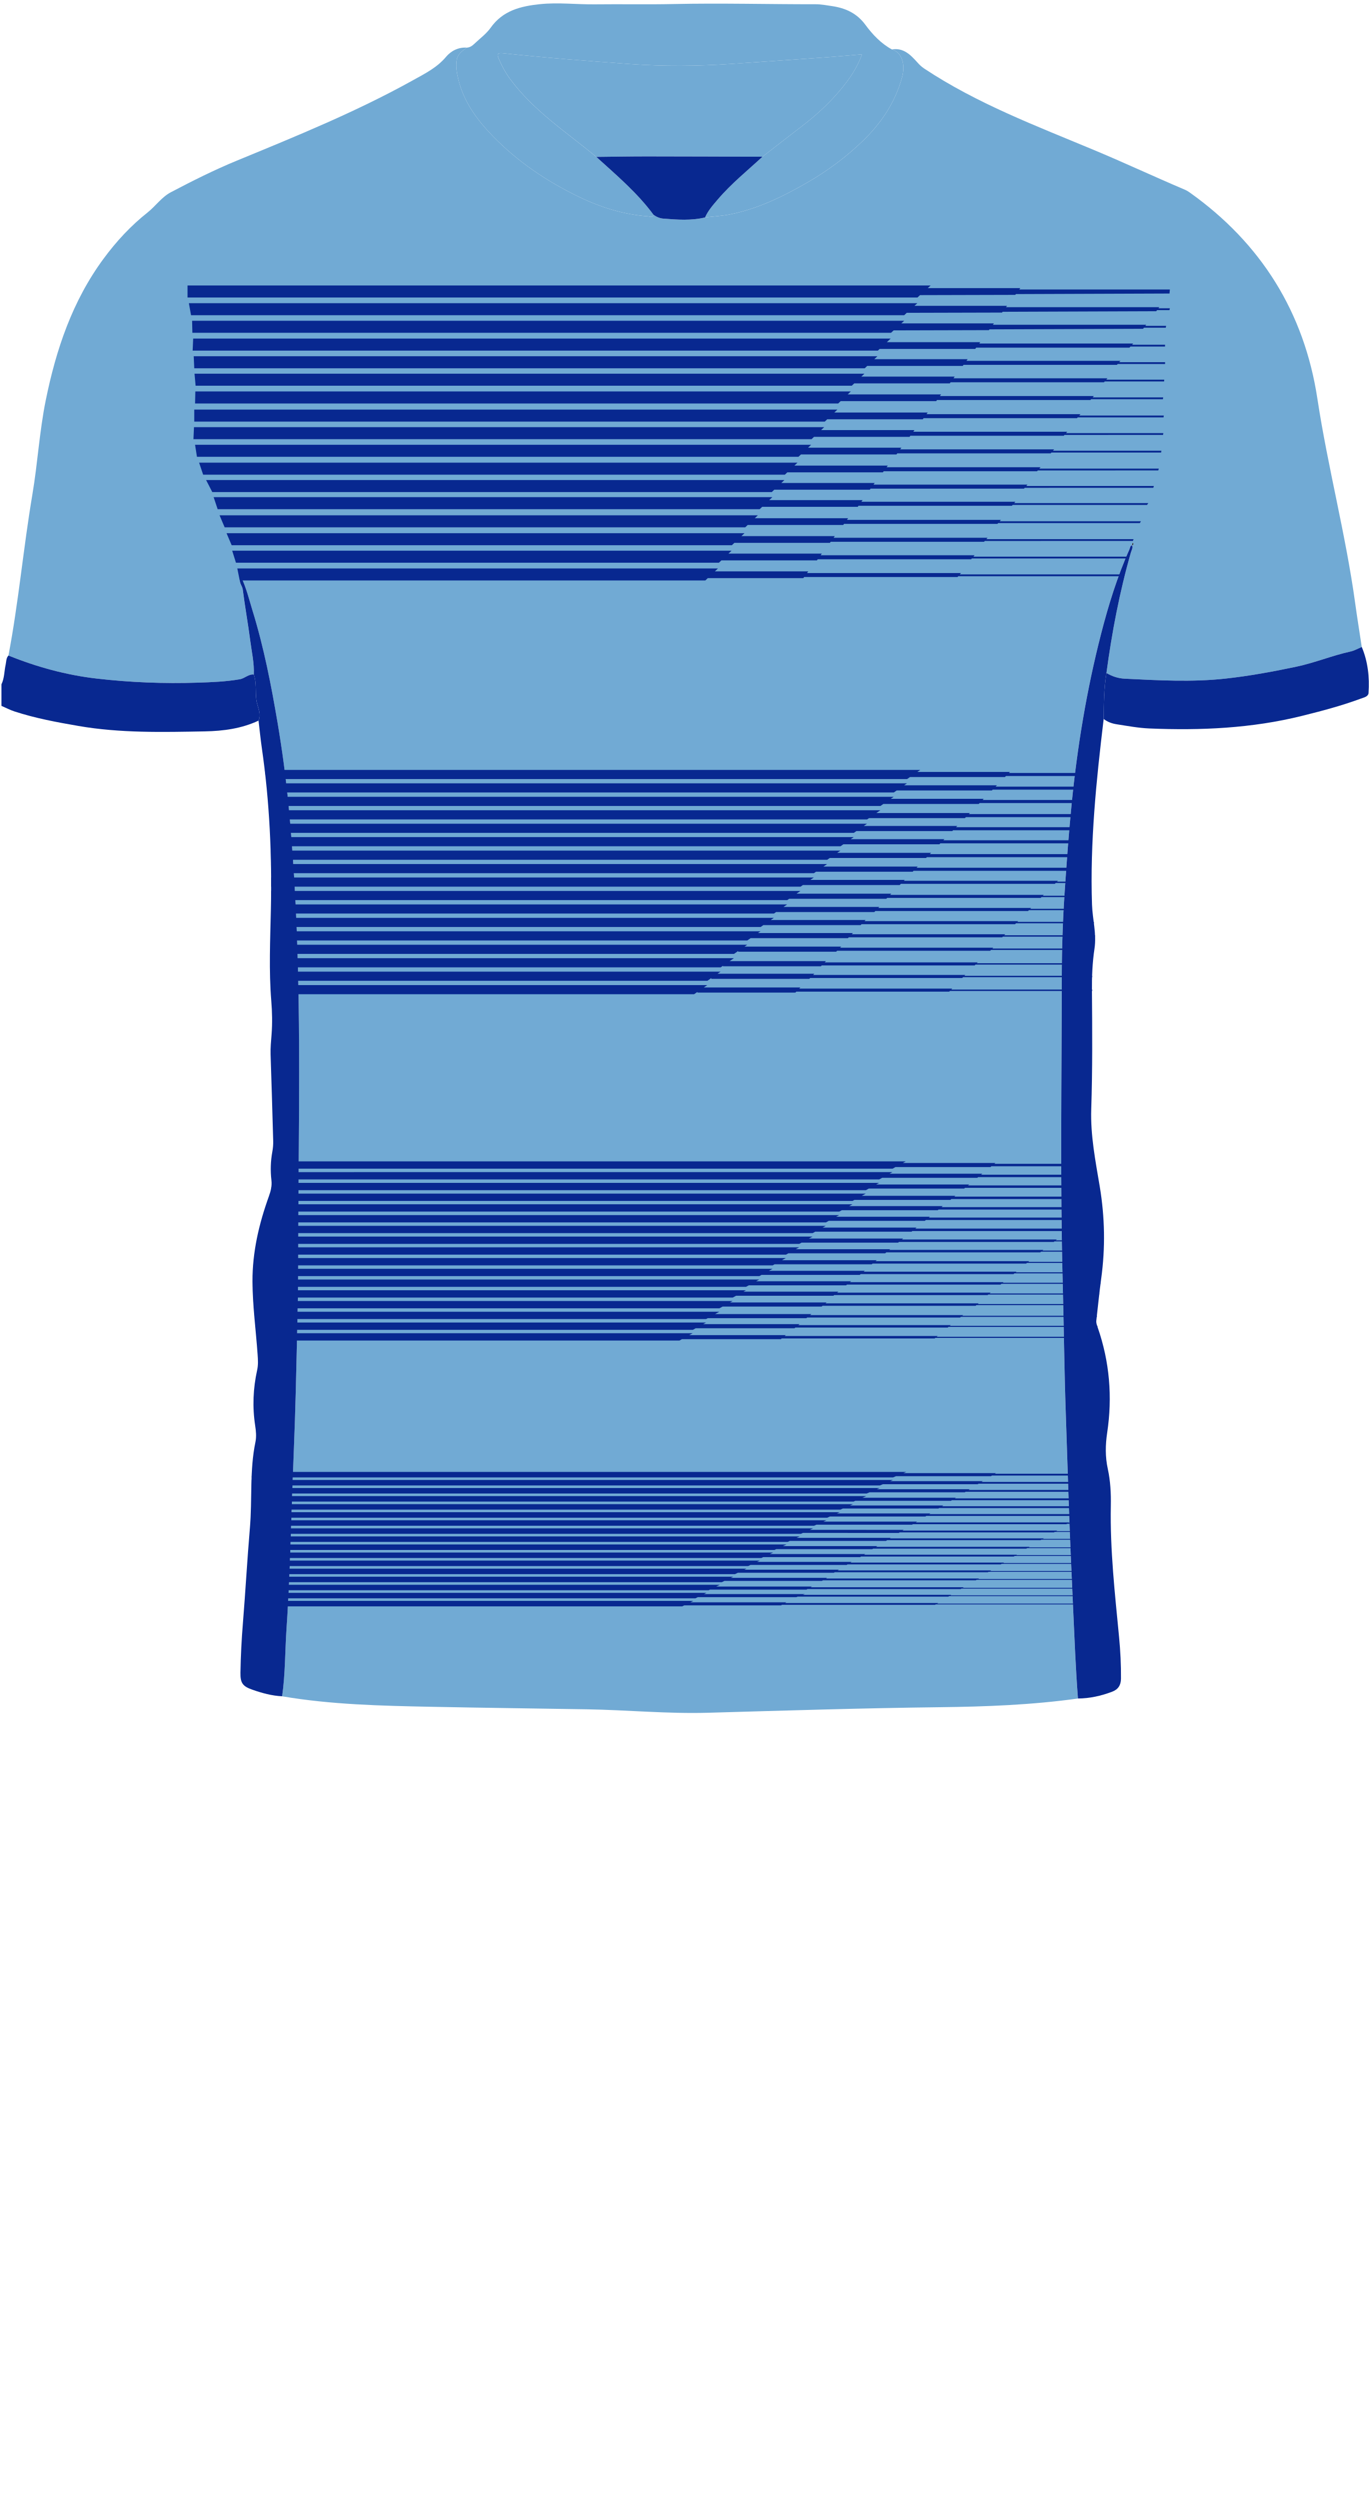<!--?xml version="1.0" encoding="utf-8"?-->
<!-- Generator: Adobe Illustrator 24.2.3, SVG Export Plug-In . SVG Version: 6.00 Build 0)  -->
<svg version="1.1" id="Camada_1" xmlns="http://www.w3.org/2000/svg" xmlns:xlink="http://www.w3.org/1999/xlink" x="0px" y="0px" viewBox="0 0 229 418" enable-background="new 0 0 229 418" xml:space="preserve">
<g onclick="select(this)" class="" id="estampa-primaria" fill="#71aad4">
	<path d="M42.453,112.778c-0.896-0.102-1.492,0.643-2.341,0.789
		c-2.329,0.402-4.669,0.489-7.019,0.566c-5.665,0.184-11.318-0.033-16.94-0.684
		c-5.078-0.588-9.992-1.933-14.739-3.852c1.697-8.915,2.489-17.963,4-26.905
		c0.886-5.239,1.179-10.56,2.24-15.778c1.729-8.505,4.452-16.588,9.668-23.661
		c2.122-2.878,4.538-5.491,7.34-7.71c1.364-1.08,2.364-2.584,3.925-3.405
		c3.61-1.899,7.258-3.728,11.032-5.281c9.991-4.113,20.001-8.18,29.465-13.442
		c1.975-1.098,3.998-2.095,5.516-3.9c0.844-1.003,2.058-1.647,3.495-1.552
		c-0.756,0.533-1.533,1.066-1.699,2.063c-0.173,1.038-0.004,2.061,0.231,3.081
		c0.883,3.838,3.133,6.89,5.784,9.624c4.141,4.271,9.016,7.563,14.371,10.152
		c3.689,1.784,7.536,2.99,11.64,3.29c0.312,0.023,0.73,0.281,0.904-0.251
		c0.494,0.343,1.018,0.58,1.634,0.628c2.335,0.184,4.667,0.363,6.98-0.197
		c1.42-0.17,2.858-0.246,4.255-0.528c4.653-0.939,8.857-3.005,12.928-5.357
		c3.301-1.907,6.357-4.179,9.102-6.809c3.097-2.967,5.471-6.426,6.642-10.647
		c0.619-2.234,0.016-4.273-1.676-4.744c1.942-0.323,3.118,0.898,4.249,2.153
		c0.347,0.386,0.685,0.727,1.128,1.021c8.872,5.889,18.79,9.613,28.527,13.682
		c5.067,2.118,10.038,4.444,15.091,6.587c0.285,0.121,0.559,0.284,0.812,0.464
		c11.967,8.495,19.178,20.083,21.368,34.482c1.744,11.467,4.739,22.683,6.319,34.167
		c0.337,2.452,0.734,4.896,1.104,7.343c-0.623,0.259-1.225,0.617-1.873,0.759
		c-3.073,0.671-5.981,1.887-9.074,2.541c-3.941,0.833-7.895,1.559-11.886,1.994
		c-5.594,0.61-11.216,0.285-16.823,0.011c-1.076-0.053-2.115-0.387-3.054-0.956
		c0.913-6.797,2.195-13.519,4.081-20.119c0.116-0.405,0.406-0.798,0.186-1.258
		c0.229,0.014,0.22-0.145,0.208-0.297c-0.002-0.03-0.049-0.057-0.075-0.085
		c-0.038,0.134-0.075,0.268-0.113,0.402c-0.338,0.089-0.329,0.433-0.43,0.66
		c-2.042,4.574-3.519,9.347-4.761,14.182c-2.408,9.376-3.984,18.897-4.931,28.537
		c-0.471,4.788-0.818,9.583-1.14,14.377c-0.324,4.814-0.49,9.647-0.494,14.473
		c-0.014,17.026-0.293,34.051,0.154,51.078c0.192,7.304,0.26,14.611,0.515,21.916
		c0.17,4.865,0.32,9.731,0.485,14.597c0.203,5.981,0.459,11.958,0.741,17.936
		c0.237,5.022,0.416,10.045,0.81,15.058c-7.654,1.07-15.358,1.361-23.073,1.452
		c-12.947,0.153-25.888,0.562-38.83,0.929c-6.761,0.191-13.496-0.465-20.247-0.577
		c-8.711-0.144-17.422-0.246-26.132-0.423c-8.31-0.169-16.623-0.353-24.848-1.751
		c0.542-3.76,0.482-7.56,0.739-11.339c0.382-5.609,0.58-11.233,0.76-16.854
		c0.142-4.427,0.293-8.852,0.473-13.278c0.255-6.262,0.39-12.53,0.535-18.796
		c0.093-3.993,0.191-7.992,0.189-11.98c-0.008-21.407,0.634-42.822-0.658-64.218
		c-0.254-4.208-0.559-8.405-0.969-12.6c-0.447-4.587-1.058-9.142-1.828-13.688
		c-1.071-6.324-2.293-12.605-4.185-18.739c-0.582-1.885-1.037-3.822-1.938-5.698
		c-0.528,0.89,0.204,1.451,0.292,2.13c0.371,2.852,0.881,5.687,1.254,8.539
		C42.101,108.97,42.542,110.848,42.453,112.778z"></path>
	<path d="M127.543,26.201c-6.431-0.019-12.862-0.05-19.293-0.053
		c-2.834-0.002-5.668,0.052-8.501,0.081c-5.005-4.143-10.523-7.718-14.446-13.059
		c-0.787-1.071-1.398-2.229-1.913-3.447c-0.306-0.723-0.059-0.909,0.667-0.832
		c7.111,0.755,14.239,1.311,21.372,1.816c5.593,0.396,11.183,0.353,16.772-0.019
		c5.381-0.358,10.762-0.734,16.141-1.117c1.906-0.136,3.809-0.315,5.854-0.486
		c-0.849,2.337-2.17,4.221-3.661,5.996c-1.937,2.305-4.157,4.312-6.55,6.136
		C131.825,22.864,129.689,24.539,127.543,26.201z"></path>
</g>
<g onclick="select(this)" class="" id="estampa-secundaria" fill="#082890">
	<path fill-rule="evenodd" clip-rule="evenodd" d="M31.37,47.73h124.302l-0.485,0.442
		h15.483l-0.169,0.228h25.189l-0.061,0.673l-25.698,0.094l-0.096,0.132
		l-15.934,0.041l-0.434,0.401H31.37L31.37,47.73z M151.245,52.701l0.434-0.401
		l15.934-0.041l0.096-0.132l25.698-0.094l0.139-0.183h2.074l0.07-0.307h-1.911
		l0.139-0.183h-25.638l0.169-0.228h-15.483l0.485-0.442l-121.855-0.001l0.36,2.011
		L151.245,52.701z M149.05,55.638l0.434-0.401l15.934-0.041l0.096-0.132
		l25.698-0.094l0.139-0.183h3.654l0.06-0.307h-3.481l0.139-0.183H166.084
		l0.169-0.228H150.77l0.485-0.442H32.135l0.045,2.011H149.05z M146.851,58.615
		l0.296-0.279h15.989l0.159-0.214h25.639l0.163-0.181l5.781-0.001l0.011-0.305
		h-5.517l0.18-0.2h-25.748l0.167-0.226h-15.625l0.643-0.605H32.315l-0.09,2.011
		H146.851z M144.647,61.572l0.418-0.394h15.981l0.131-0.181h25.663l0.117-0.136
		l7.932-0.001v-0.305h-7.669l0.196-0.228h-25.752l0.2-0.276h-15.617l0.517-0.491
		H32.405l0.09,2.011H144.647z M142.479,64.489l0.418-0.394h15.981l0.131-0.181
		h25.663l0.117-0.136l9.936-0.001l0.025-0.305h-9.699l0.196-0.228h-25.752
		l0.2-0.276h-15.617l0.517-0.491H32.54l0.18,2.011H142.479z M140.205,67.458
		l0.418-0.394h15.981l0.131-0.181h25.663l0.117-0.136l12.011-0.001l0.045-0.304
		h-11.793l0.196-0.228h-25.752l0.2-0.276h-15.617l0.517-0.491H32.675
		l-0.045,2.011H140.205z M137.962,70.49l0.418-0.394h15.981l0.131-0.181h25.663
		l0.117-0.136l14.358-0.001l0.045-0.304h-14.141l0.196-0.228h-25.752l0.2-0.276
		h-15.617l0.517-0.491h-107.583l-0,2.011H137.962z M135.751,73.427l0.418-0.394
		h15.981l0.131-0.181h25.663l0.117-0.136l16.49-0.002l0.045-0.304h-16.273
		l0.196-0.228h-25.752l0.2-0.276h-15.617l0.517-0.491H32.45l-0.09,2.011
		H135.751z M133.561,76.373l0.418-0.394h15.981l0.131-0.181h25.663l0.117-0.136
		l18.354-0.002l0.045-0.304h-18.136l0.196-0.228h-25.752l0.2-0.276h-15.617
		l0.517-0.491H32.63l0.315,2.011H133.561z M131.287,79.363l0.418-0.394h15.981
		l0.131-0.181h25.663l0.117-0.136l20.153-0.002l0.09-0.304h-19.981l0.196-0.228
		h-25.752l0.2-0.276h-15.617l0.517-0.491H33.305l0.675,2.011H131.287z
		 M129.098,82.269l0.418-0.394h15.981l0.131-0.181h25.663l0.117-0.136l21.513-0.002
		l0.09-0.304h-21.34l0.196-0.228h-25.752l0.2-0.276h-15.617l0.517-0.491H34.475
		l1.035,2.011H129.098z M127.076,85.132l0.418-0.394h15.981l0.131-0.181h25.663
		l0.117-0.136l22.484-0.002l0.21-0.304h-22.432l0.196-0.228h-25.752l0.2-0.276
		h-15.617l0.517-0.491H35.735l0.675,2.011H127.076z M124.655,88.164l0.418-0.394
		h15.981l0.131-0.181h25.663l0.117-0.136l23.705-0.002l0.18-0.304h-23.623
		l0.196-0.228h-25.752l0.2-0.276h-15.617l0.517-0.491H36.725l0.855,2.011H124.655z
		 M122.423,91.154l0.418-0.394h15.981l0.131-0.181h25.663l0.117-0.136L189.5,90.442
		l0.12-0.304h-24.625l0.196-0.228h-25.752l0.2-0.276h-15.617l0.517-0.491H37.895
		l0.855,2.011H122.423z M120.254,94.081l0.418-0.394h15.981l0.131-0.181h25.663
		l0.117-0.136l25.961-0.002l0.12-0.304h-25.819l0.196-0.228h-25.752l0.2-0.276
		h-15.617l0.517-0.491H38.84l0.63,2.011H120.254z M117.98,97.05l0.418-0.394
		h15.981l0.131-0.181h25.663l0.117-0.136l27.56-0.002l0.06-0.304h-27.358
		l0.196-0.228h-25.752l0.2-0.276h-15.617l0.517-0.491H39.695l0.405,2.011H117.98
		z"></path>
	<path fill-rule="evenodd" clip-rule="evenodd" d="M183.245,132.022h-17.196l-0.127,0.13
		h-15.922l-0.491,0.341H44.789l-0.188-1.529h107.112l-0.478,0.332h15.522
		l-0.209,0.215h16.743L183.245,132.022z M183.102,133.751H164.362l0.191-0.196h-15.552
		l0.485-0.336H44.873l0.16,1.529h102.248l0.485-0.336h15.952l0.145-0.149h19.199
		L183.102,133.751z M182.932,136.104h-20.864l0.173-0.177h-15.645l0.663-0.46H45.098
		l0.114,1.529h99.842l0.306-0.212h16.045l0.164-0.168h21.33L182.932,136.104z
		 M182.798,138.297h-22.87l0.203-0.209h-15.639l0.538-0.373H45.252l0.05,1.529
		h97.525l0.431-0.299h16.039l0.133-0.136h23.341L182.798,138.297z M182.689,140.483
		h-24.891l0.178-0.183h-15.67l0.499-0.346H45.309l0.011,1.529h95.279l0.471-0.327
		h16.07l0.158-0.162h25.368L182.689,140.483z M181.288,142.798h-25.748l0.207-0.212
		h-15.709l0.538-0.373H45.325l0.009,1.529h93.038l0.431-0.299h16.109l0.129-0.133
		h25.736l0.112-0.112h1.696l0.007-0.233h-1.471L181.288,142.798z M179.213,145.078
		h-25.896l0.19-0.195h-15.767l0.61-0.423H45.339l0.008,1.529h90.798l0.359-0.249
		h16.167l0.147-0.15h25.885l0.115-0.115l3.709,0l0.005-0.233h-3.481
		L179.213,145.078z M176.963,147.255h-25.769l0.14-0.144h-15.792l0.58-0.402h-90.772
		l0.007,1.529h88.56l0.389-0.27h16.192l0.196-0.201h25.757l0.139-0.139
		l5.902,0l0.003-0.233h-5.672L176.963,147.255z M174.589,149.612h-25.693
		l0.198-0.203h-15.85l0.651-0.452H45.361l0.006,1.529h86.324l0.318-0.221h16.25
		l0.139-0.142h25.682l0.139-0.139l8.295,0l-0.007-0.233h-8.056L174.589,149.612
		z M172.479,151.801h-25.56l0.168-0.172h-16.028l0.61-0.423H45.37l0.005,1.529
		h84.088l0.398-0.276v0.026h16.39l0.169-0.173h25.549l0.139-0.139l10.553,0
		l-0.024-0.233h-10.297L172.479,151.801z M170.307,154.004h-25.695l0.187-0.191h-15.875
		l0.517-0.358H45.378l0.005,1.529h81.854l0.453-0.314h16.275l0.15-0.154h25.683
		l0.154-0.154l13.046,0l-0.047-0.233h-12.767L170.307,154.004z M168.154,156.197
		h-25.679l0.198-0.203h-15.879l0.42-0.291H45.385l0.004,1.529h79.62l0.55-0.381
		h16.279l0.138-0.142h25.667l0.11-0.11l15.399,0l0.009-0.233h-15.176
		L168.154,156.197z M166.139,158.446h-25.613l0.181-0.185h-16.167l0.446-0.31H45.391
		l0.004,1.529h77.387l0.7-0.485v0.123h16.39l0.156-0.16h25.601l0.139-0.139
		l17.171,0l0.027-0.233h-16.966L166.139,158.446z M163.546,160.901h-25.593
		l0.203-0.208h-16.108l0.712-0.494h-77.352v1.529h75.148l0.376-0.261v0.082h16.39
		l0.133-0.137h25.581l0.139-0.139l19.548,0l0.024-0.233h-19.34
		L163.546,160.901z M161.468,163.001h-25.455l0.2-0.205h-16.183l0.501-0.348H45.407
		l-0,1.529h72.92l0.661-0.458v0.134h16.39l0.137-0.14h25.443l0.139-0.139
		l21.589,0l-0.004-0.233H161.329L161.468,163.001z M159.289,165.281h-25.592
		l0.184-0.189h-16.148l0.571-0.396H45.407l0.004,1.529h70.69l0.556-0.386v0.109
		h16.39l0.152-0.156h25.58l0.115-0.115l23.799,0l0.002-0.233h-23.569
		L159.289,165.281z M183.508,129.231h-14.739l0.169-0.174h-15.483l0.485-0.336H44.312
		l0.198,1.529h107.225l0.485-0.336h15.883l0.167-0.171h15.186L183.508,129.231z"></path>
	<g onclick="select(this)">
		<path fill-rule="evenodd" clip-rule="evenodd" d="M183.223,194.986H165.835l-0.167,0.137
			h-15.883l-0.485,0.268H45.334l0.065-1.221h106.106l-0.485,0.268h15.483
			l-0.169,0.139h16.801L183.223,194.986z M183.533,196.397h-19.417l0.205-0.168h-15.519
			l0.475-0.263H45.35l0.128,1.221h101.595l0.494-0.274h15.919l0.131-0.108h19.999
			L183.533,196.397z M183.868,198.187h-21.941l0.191-0.156H146.566l0.485-0.268H45.506
			l-0.148,1.221h99.487l0.485-0.268h15.952l0.145-0.119h22.506L183.868,198.187z
			 M184.142,200.062h-24.505l0.168-0.138h-15.643l0.662-0.366H45.205l-0.424,1.221
			h97.836l0.308-0.17h16.044l0.168-0.138h25.054L184.142,200.062z M183.248,201.817
			h-25.755l0.203-0.167h-15.651l0.55-0.305H44.586l-0.397,1.221h96.202
			l0.419-0.232h16.051l0.133-0.109h25.744l0.104-0.083h1.517l-0.016-0.186h-1.268
			L183.248,201.817z M180.963,203.563h-25.59l0.168-0.138h-15.671l0.5-0.277H44.011
			l-0.347,1.221h94.5l0.47-0.26h16.072l0.168-0.138h25.579l0.159-0.127
			l3.861,0l-0.01-0.186h-3.618L180.963,203.563z M178.852,205.411h-25.748
			l0.207-0.17h-15.708l0.538-0.298H43.513l-0.294,1.221h92.717l0.431-0.239h16.109
			l0.129-0.106h25.736l0.112-0.09l6.08,0l-0.003-0.186h-5.844L178.852,205.411z
			 M176.778,207.232h-25.905l0.198-0.162h-15.754l0.597-0.331H43.094l-0.237,1.221
			h90.852l0.372-0.206h16.155l0.166-0.136v0.023h25.865l0.115-0.092l8.154,0
			l0.002-0.186h-7.924L176.778,207.232z M174.527,208.969h-25.767l0.138-0.113h-15.792
			l0.58-0.321H42.759l-0.177,1.221h88.9l0.389-0.215h16.192l0.198-0.163h25.755
			l0.137-0.11l10.335,0l0.007-0.186h-10.11L174.527,208.969z M172.153,210.853
			h-25.694l0.198-0.162h-15.85l0.651-0.361H42.513l-0.115,1.221h86.856
			l0.318-0.176h16.25l0.138-0.113h25.682l0.139-0.111l12.604,0l0.012-0.186
			h-12.384L172.153,210.853z M170.043,212.61h-25.572l0.179-0.147h-16.027l0.609-0.337
			H42.359l-0.05,1.221h84.719l0.398-0.22v0.021h16.39l0.157-0.129h25.56
			l0.15-0.12l14.563,0l0.017-0.186h-14.347L170.043,212.61z M167.872,214.36
			h-25.691l0.183-0.15h-15.881l0.523-0.289H42.309l-0.004,1.221h82.496l0.447-0.247
			h16.281l0.154-0.126h25.679l0.154-0.123l16.552,0l0.021-0.186h-16.341
			L167.872,214.36z M165.718,216.112h-25.679l0.198-0.162h-15.879l0.42-0.232H42.319
			l0.05,1.221h80.204l0.55-0.304h16.279l0.138-0.113h25.667l0.11-0.088
			l18.532,0l0.024-0.186h-18.324L165.718,216.112z M163.704,217.906H138.092
			l0.179-0.147h-16.167l0.446-0.247H42.401l0.084,1.221h77.861l0.523-0.29h16.567
			l0.157-0.129h25.6l0.138-0.11l20.282,0l0.022-0.186h-20.071
			L163.704,217.906z M161.11,219.868h-25.593l0.203-0.166h-16.108l0.712-0.394H42.53
			l0.106,1.221h75.483l0.258-0.143h16.508l0.133-0.109h25.581l0.139-0.111
			l22.751,0l0.002-0.186h-22.52L161.11,219.868z M159.033,221.545h-25.494
			l0.2-0.164h-16.127l0.485-0.268H42.69l0.117,1.221h73.085l0.485-0.268h16.527
			l0.137-0.112h25.483l0.139-0.111l24.931,0l-0.023-0.186H158.894
			L159.033,221.545z M156.853,223.365h-25.591l0.184-0.151h-16.148l0.571-0.316H42.861
			l0.116,1.221h70.687l0.399-0.221h16.548l0.153-0.125h25.58l0.115-0.092
			l27.54,0l-0.057-0.186h-27.251L156.853,223.365z"></path>
	</g>
	<g onclick="select(this)">
		<path d="M185.408,246.699l-19.483-0l-0.167,0.103h-15.883l-0.485,0.202
			H42.11l0.063-0.916h109.422l-0.485,0.201h15.483l-0.169,0.104h18.943
			L185.408,246.699z M156.943,268.003h-25.605l0.197-0.114h-16.052l0.476-0.237H41.015
			l-0.062,0.916h73.168l0.332-0.166h16.193l0.166-0.096l25.602-0l0.118-0.068
			l29.987-0l-0.012-0.138h-29.735L156.943,268.003z M159.123,266.638h-24.829
			l0.355-0.126h-16.886l0.423-0.208H41.107l-0.062,0.917h75.282l0.395-0.195h16.477
			l0.237-0.084l25.188-0l0.139-0.085l27.637-0l-0.012-0.138h-27.398
			L159.123,266.638z M161.2,265.372h-25.601l0.211-0.12h-16.004l0.608-0.296h-79.214
			l-0.063,0.917h77.395l0.22-0.107h16.158l0.154-0.088h25.626l0.132-0.079
			l25.475-0l-0.011-0.138h-25.233L161.2,265.372z M163.794,263.904h-25.621
			l0.188-0.111h-16.106l0.385-0.186H41.292l-0.063,0.917h79.509l0.452-0.218h16.299
			l0.165-0.097h25.568l0.156-0.083l22.808-0l-0.01-0.138h-22.539
			L163.794,263.904z M165.808,262.557H140.128l0.199-0.122h-15.826l0.367-0.175H41.386
			l-0.064,0.916h81.619l0.48-0.228h16.07l0.139-0.086h25.602l0.125-0.067
			l20.734-0l-0.009-0.138h-20.465L165.808,262.557z M167.962,261.243h-25.696
			l0.188-0.115h-15.817l0.458-0.215H41.48l-0.064,0.917h83.726l0.401-0.188h16.076
			l0.151-0.093h25.617l0.176-0.093l18.442-0l-0.009-0.138h-18.173
			L167.962,261.243z M170.133,259.928h-25.58l0.187-0.11h-15.964l0.546-0.254H41.575
			l-0.064,0.917h85.84l0.321-0.149h16.198l0.166-0.098h25.522l0.171-0.091
			l16.194-0l-0.008-0.138h-15.926L170.133,259.928z M172.243,258.61h-25.694
			l0.199-0.122h-15.787l0.588-0.271H41.67l-0.065,0.917h87.954l0.287-0.132h16.067
			l0.14-0.086h25.616l0.158-0.084l14.02-0l-0.008-0.138h-13.753
			L172.243,258.61z M174.617,257.194h-25.758l0.129-0.084h-15.742l0.53-0.241H41.765
			l-0.065,0.917h90.061l0.356-0.162h16.086l0.189-0.124h25.65l0.154-0.082
			l11.573-0l-0.007-0.138h-11.306L174.617,257.194z M176.868,255.892h-25.893
			l0.186-0.117l-15.718-0.001l0.561-0.252H41.86l-0.065,0.916h92.172l0.335-0.151
			l16.044,0.001l0.144-0.091h25.803l0.132-0.07l9.278-0l-0.006-0.138h-9.012
			L176.868,255.892z M178.942,254.525h-25.749l0.208-0.128h-15.674l0.504-0.224H41.953
			l-0.063,0.917h94.278l0.404-0.179h15.995l0.13-0.08h25.67l0.128-0.068
			l7.166-0l-0.002-0.138h-6.904L178.942,254.525z M181.053,253.137h-25.601
			l0.179-0.11h-15.632l0.46-0.202H42.035l-0.054,0.917h96.388l0.459-0.201h15.967
			l0.159-0.098h25.523l0.181-0.096l4.996-0v-0.138h-4.736L181.053,253.137z
			 M183.338,251.827h-25.752l0.2-0.126H142.169l0.516-0.224H42.097l-0.039,0.916
			h98.512l0.414-0.179h15.984l0.131-0.082h25.663l0.119-0.063l2.772-0
			l0-0.138h-2.512L183.338,251.827z M185.475,250.508h-25.748l0.167-0.103h-15.625
			l0.643-0.276H42.126l-0.016,0.917h100.665l0.297-0.127h15.988l0.16-0.098
			l25.637,0.001l0.166-0.084h0.627l-0.002-0.138h-0.353L185.475,250.508z
			 M185.608,249.101h-23.588l0.187-0.118h-15.542l0.475-0.202H42.11l0.017,0.917
			h102.853l0.475-0.202h15.935l0.143-0.09l24.087,0L185.608,249.101z
			 M185.522,247.759h-21.329l0.218-0.13l-15.509,0.001l0.465-0.195H42.113
			l-0.005,0.916h105.077l0.494-0.208l15.868-0.001l0.139-0.083l21.86-0.001
			L185.522,247.759z"></path>
	</g>
</g>
<g onclick="select(this)" class="" id="gola-primaria" fill="#71aad4">
	<path d="M109.326,35.921c-0.173,0.533-0.592,0.274-0.904,0.252
		c-4.104-0.299-7.951-1.506-11.64-3.29c-5.355-2.589-10.23-5.882-14.371-10.152
		c-2.651-2.734-4.901-5.787-5.784-9.624c-0.235-1.02-0.403-2.042-0.231-3.081
		c0.166-0.997,0.943-1.53,1.699-2.063c0.514-0.025,0.903-0.308,1.253-0.641
		c0.926-0.881,2-1.661,2.727-2.686c2.042-2.877,5.02-3.604,8.239-3.938
		c3.073-0.32,6.141,0.064,9.212,0.028c4.397-0.052,8.797,0.044,13.193-0.051
		c7.91-0.172,15.818,0.047,23.727,0.036c0.912-0.001,1.829,0.175,2.737,0.309
		c2.248,0.332,4.15,1.192,5.57,3.12c1.201,1.631,2.613,3.125,4.439,4.127
		c1.692,0.471,2.295,2.511,1.676,4.744c-1.17,4.221-3.545,7.68-6.642,10.647
		c-2.746,2.63-5.801,4.902-9.102,6.809c-4.071,2.352-8.275,4.418-12.928,5.357
		c-1.397,0.282-2.836,0.358-4.255,0.528c0.498-1.148,1.324-2.066,2.121-3.001
		c2.249-2.638,4.945-4.811,7.481-7.15c2.146-1.662,4.282-3.338,6.44-4.983
		c2.393-1.825,4.613-3.831,6.55-6.136c1.491-1.774,2.812-3.658,3.661-5.996
		c-2.045,0.171-3.948,0.35-5.854,0.486c-5.38,0.383-10.76,0.759-16.141,1.117
		c-5.59,0.372-11.179,0.415-16.772,0.019c-7.133-0.505-14.261-1.061-21.372-1.816
		c-0.726-0.077-0.973,0.109-0.667,0.832c0.515,1.218,1.126,2.376,1.913,3.447
		c3.924,5.341,9.441,8.916,14.446,13.059
		C103.115,29.287,106.607,32.223,109.326,35.921z"></path>
</g>
<g onclick="select(this)" class="" id="detalhe-lateral" fill="#082890">
	<path d="M180.317,283.97c-0.394-5.013-0.573-10.036-0.81-15.058
		c-0.282-5.978-0.538-11.954-0.741-17.936c-0.165-4.866-0.315-9.732-0.485-14.597
		c-0.255-7.305-0.323-14.612-0.515-21.916c-0.447-17.027-0.168-34.052-0.154-51.078
		c0.004-4.825,0.17-9.658,0.494-14.473c0.322-4.795,0.669-9.589,1.14-14.377
		c0.948-9.64,2.523-19.162,4.931-28.537c1.242-4.835,2.719-9.608,4.761-14.182
		c0.101-0.227,0.092-0.571,0.43-0.66l-0.021-0.019
		c0.22,0.46-0.071,0.852-0.186,1.258c-1.886,6.6-3.168,13.322-4.081,20.119
		c-0.426,2.547-0.426,5.119-0.463,7.689c-1.238,10.307-2.299,20.628-1.951,31.032
		c0.082,2.456,0.791,4.872,0.414,7.37c-0.352,2.33-0.445,4.685-0.425,7.045
		c0.056,6.582,0.099,13.176-0.116,19.744c-0.146,4.47,0.707,8.692,1.424,12.996
		c0.851,5.111,0.948,10.235,0.24,15.376c-0.321,2.329-0.54,4.673-0.814,7.009
		c-0.049,0.418,0.101,0.789,0.23,1.162c1.99,5.732,2.483,11.606,1.585,17.588
		c-0.306,2.036-0.343,4.021,0.099,6.038c0.446,2.036,0.55,4.114,0.51,6.198
		c-0.143,7.367,0.684,14.671,1.384,21.985c0.22,2.293,0.334,4.598,0.315,6.908
		c-0.009,1.113-0.497,1.814-1.503,2.191
		C184.175,283.533,182.286,283.96,180.317,283.97z"></path>
	<path d="M42.453,112.778c0.089-1.93-0.351-3.808-0.599-5.701
		c-0.373-2.852-0.883-5.687-1.254-8.539c-0.088-0.678-0.82-1.24-0.292-2.13
		c0.901,1.877,1.357,3.813,1.938,5.698c1.892,6.134,3.113,12.415,4.185,18.739
		c0.77,4.546,1.381,9.101,1.828,13.688c0.409,4.195,0.715,8.393,0.969,12.6
		c1.291,21.396,0.65,42.811,0.658,64.218c0.002,3.988-0.097,7.987-0.189,11.98
		c-0.146,6.266-0.281,12.534-0.535,18.796c-0.18,4.426-0.331,8.851-0.473,13.278
		c-0.181,5.621-0.378,11.244-0.76,16.854c-0.257,3.779-0.197,7.58-0.739,11.339
		c-1.724-0.084-3.372-0.537-4.984-1.103c-1.618-0.569-2.012-1.114-1.984-2.842
		c0.045-2.784,0.187-5.564,0.414-8.343c0.432-5.293,0.717-10.598,1.169-15.889
		c0.407-4.769-0.065-9.593,0.922-14.326c0.188-0.903,0.096-1.838-0.043-2.745
		c-0.478-3.118-0.35-6.213,0.331-9.284c0.195-0.878,0.139-1.729,0.077-2.611
		c-0.284-4.061-0.838-8.101-0.858-12.184c-0.024-4.943,1.086-9.656,2.744-14.264
		c0.317-0.882,0.533-1.727,0.424-2.675c-0.184-1.593-0.141-3.187,0.151-4.774
		c0.108-0.586,0.162-1.193,0.146-1.788c-0.131-4.823-0.278-9.645-0.436-14.468
		c-0.037-1.123,0.077-2.232,0.162-3.347c0.144-1.874,0.103-3.748-0.048-5.624
		c-0.409-5.066-0.178-10.146-0.068-15.21c0.196-9.051-0.208-18.048-1.504-27.006
		c-0.223-1.539-0.375-3.089-0.56-4.634c0.515-1.216-0.216-2.333-0.364-3.479
		C42.697,115.597,42.933,114.148,42.453,112.778z"></path>
</g>
<g onclick="select(this)" class="" id="detalhe-punho" fill="#082890">
	<path d="M0.24,114.414c0.507-1.033,0.462-2.185,0.703-3.276
		c0.116-0.528,0.064-1.104,0.471-1.542c4.747,1.919,9.661,3.264,14.739,3.852
		c5.621,0.651,11.275,0.868,16.94,0.684c2.35-0.076,4.69-0.164,7.019-0.566
		c0.849-0.146,1.445-0.891,2.341-0.789c0.48,1.37,0.244,2.819,0.426,4.227
		c0.148,1.146,0.879,2.263,0.364,3.479c-2.841,1.333-5.908,1.738-8.967,1.795
		c-7.065,0.131-14.14,0.304-21.158-0.907c-3.614-0.624-7.213-1.288-10.704-2.43
		c-0.746-0.244-1.451-0.616-2.174-0.93C0.24,116.813,0.24,115.614,0.24,114.414z"></path>
	<path d="M184.617,120.203c0.037-2.57,0.037-5.142,0.463-7.689
		c0.94,0.57,1.979,0.904,3.054,0.956c5.608,0.275,11.229,0.599,16.823-0.011
		c3.99-0.435,7.945-1.161,11.886-1.994c3.093-0.653,6.001-1.869,9.074-2.541
		c0.649-0.142,1.25-0.5,1.873-0.759c1.029,2.465,1.315,5.05,1.132,7.685
		c-0.044,0.626-0.767,0.756-1.271,0.943c-3.215,1.194-6.528,2.066-9.852,2.892
		c-8.398,2.088-16.943,2.464-25.54,2.105c-1.825-0.076-3.643-0.418-5.454-0.697
		C186.023,120.973,185.262,120.707,184.617,120.203z"></path>
</g>
<g onclick="select(this)" class="" id="gola-secundaria" fill="#082890">
	<path d="M127.543,26.201c-2.536,2.339-5.232,4.511-7.481,7.15
		c-0.797,0.935-1.623,1.853-2.121,3.001c-2.313,0.56-4.646,0.381-6.981,0.197
		c-0.616-0.048-1.141-0.285-1.634-0.628c-2.719-3.699-6.211-6.634-9.578-9.692
		c2.834-0.029,5.668-0.082,8.501-0.081
		C114.681,26.151,121.112,26.182,127.543,26.201z"></path>
</g>
<path d="M189.368,91.157c0.038-0.134,0.075-0.268,0.113-0.402
	c0.026,0.028,0.073,0.055,0.075,0.085c0.012,0.152,0.02,0.31-0.208,0.297
	C189.348,91.137,189.368,91.157,189.368,91.157z"></path>
</svg>

